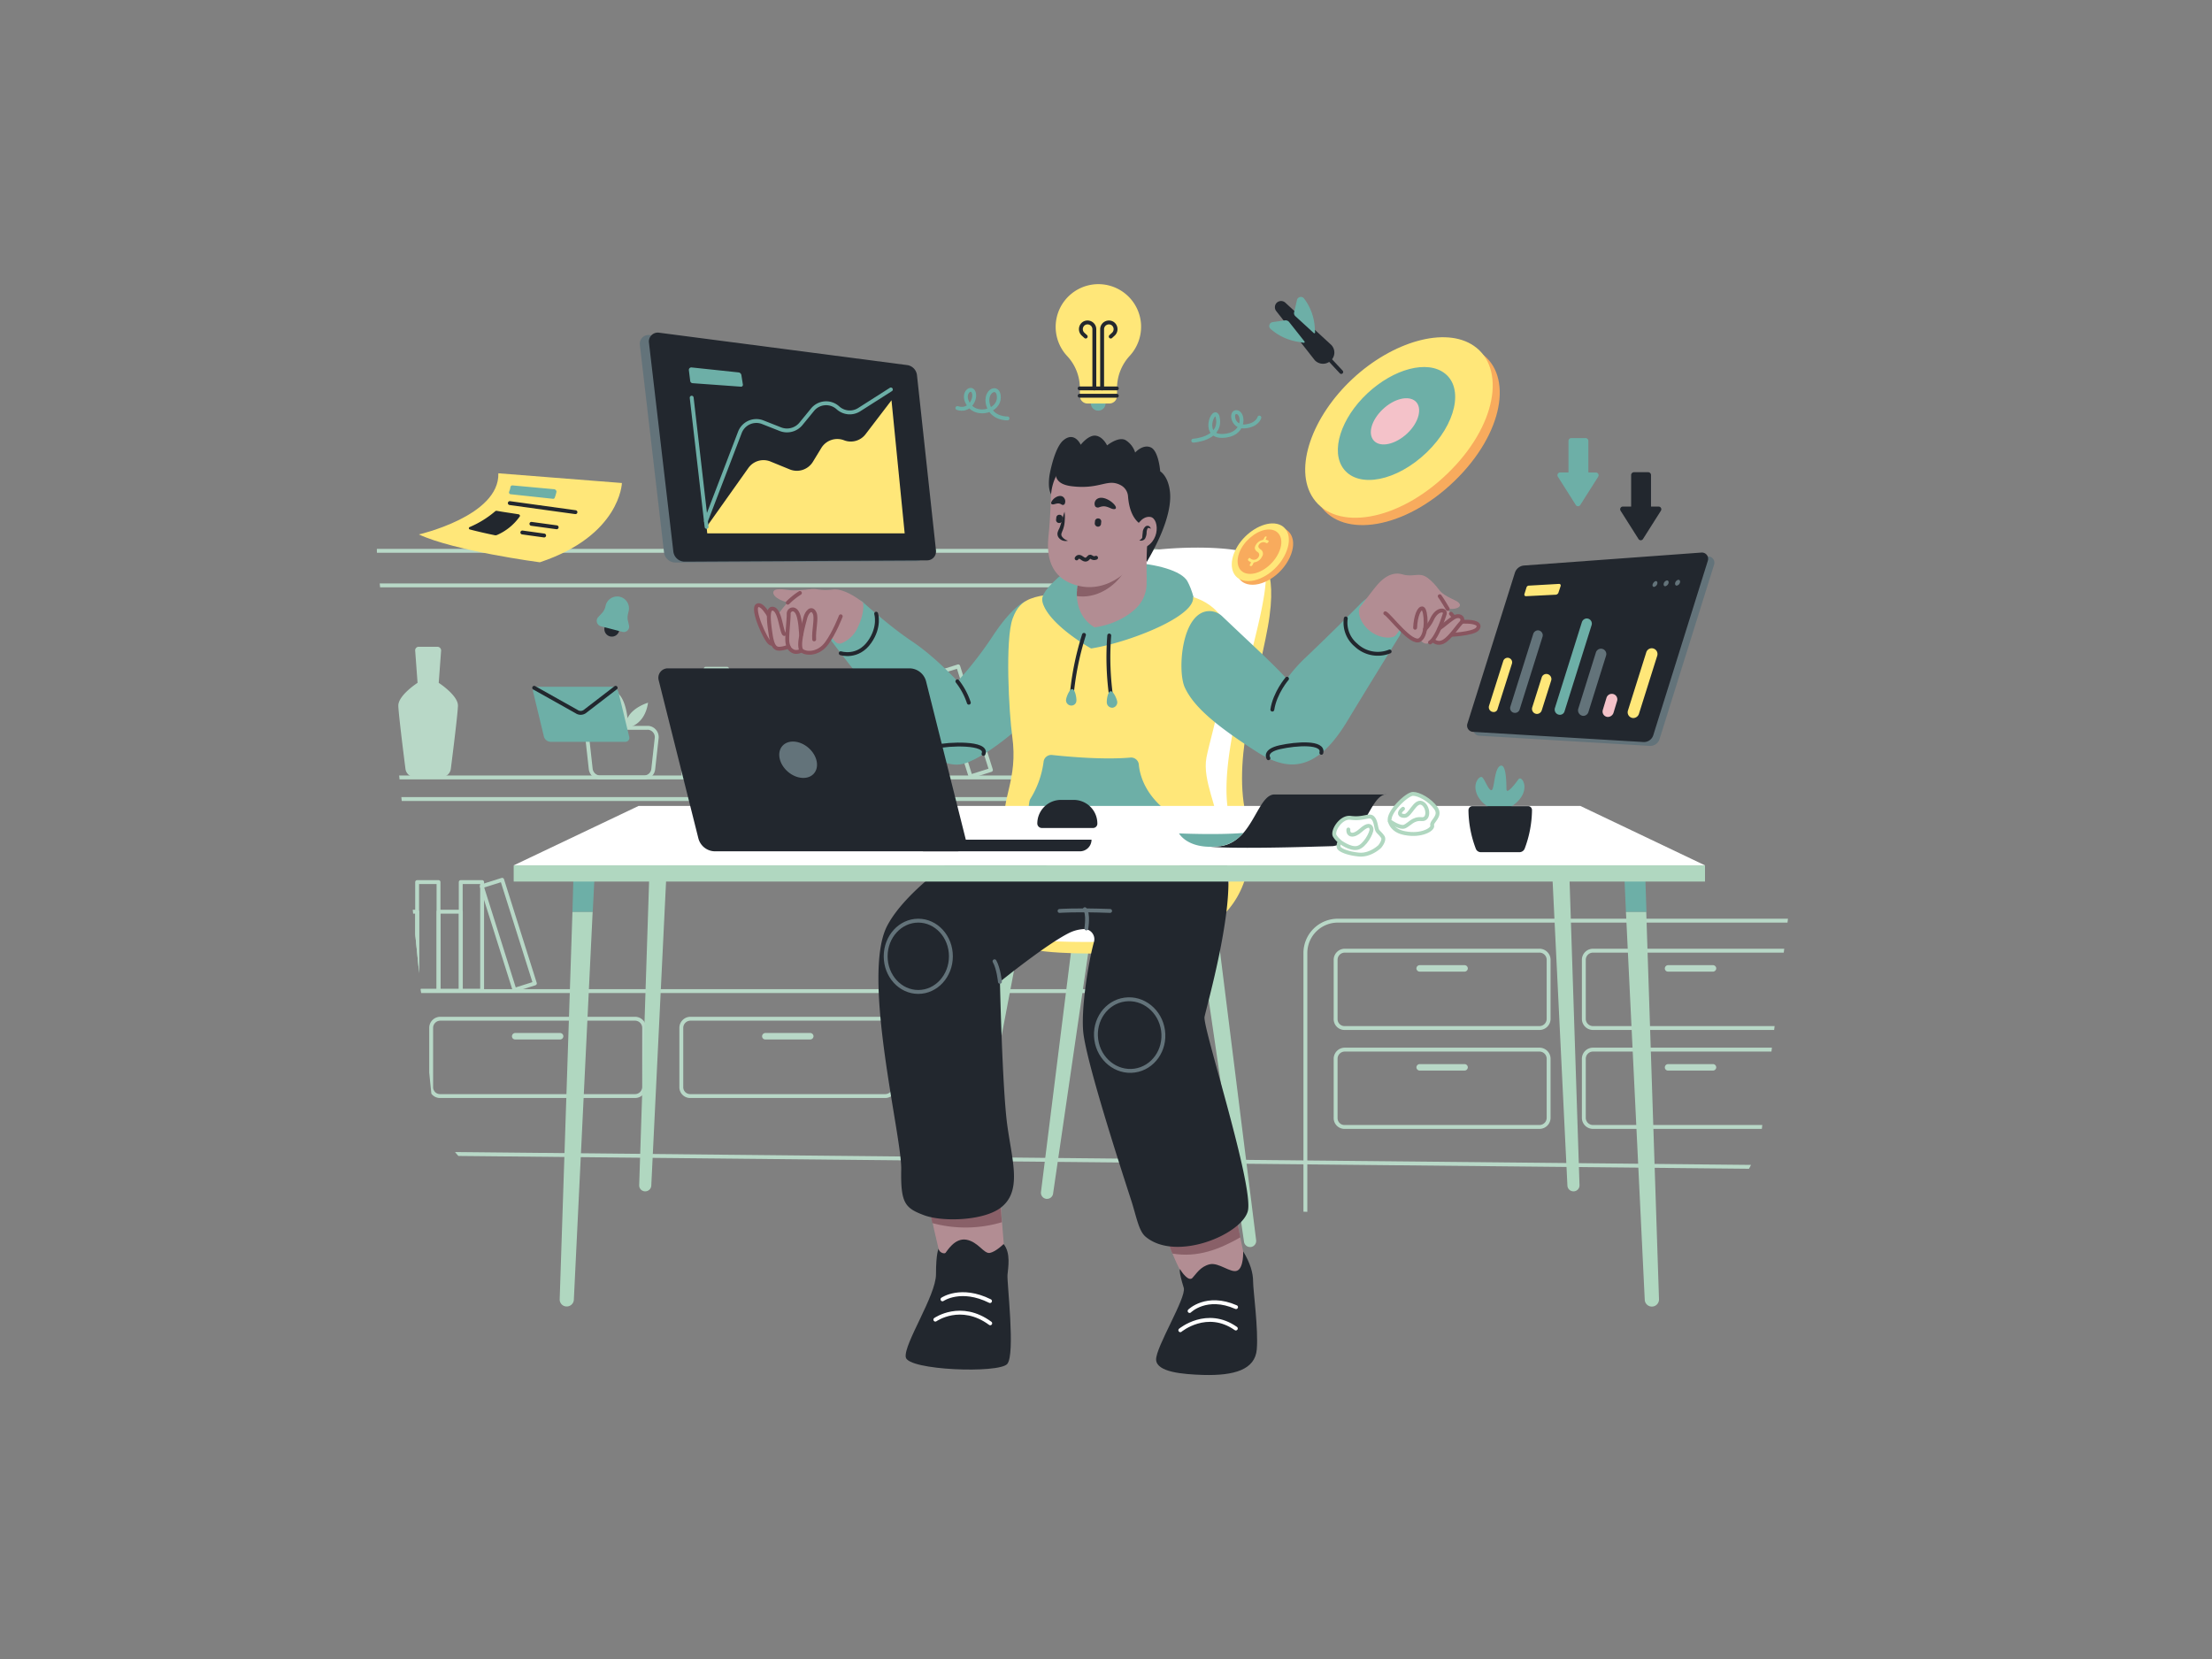 <svg id="illustration" xmlns="http://www.w3.org/2000/svg" xmlns:xlink="http://www.w3.org/1999/xlink" viewBox="0 0 1024 768"><rect x="0" y="0" width="1024" height="768" fill="#808080" stroke="none"/><defs><style>.cls-1,.cls-12,.cls-13,.cls-14,.cls-16,.cls-17,.cls-20,.cls-3,.cls-5{fill:none;}.cls-2{clip-path:url(#clip-path);}.cls-3,.cls-5{stroke:#b8d8c7;}.cls-12,.cls-13,.cls-14,.cls-16,.cls-17,.cls-20,.cls-22,.cls-3,.cls-5{stroke-linecap:round;stroke-linejoin:round;}.cls-12,.cls-13,.cls-16,.cls-17,.cls-20,.cls-22,.cls-3{stroke-width:1.8px;}.cls-4{fill:#b8d8c7;}.cls-5{stroke-width:1.8px;}.cls-6{fill:#b0d7c0;}.cls-7{fill:#ffe779;}.cls-22,.cls-8{fill:#fff;}.cls-9{fill:#b28d93;}.cls-10{fill:#896068;}.cls-11{fill:#22272e;}.cls-12{stroke:#fff;}.cls-13,.cls-14{stroke:#63737a;}.cls-14{stroke-width:1.8px;}.cls-15{fill:#6dafa7;}.cls-16{stroke:#22272e;}.cls-17{stroke:#89555f;}.cls-18{fill:#63737a;}.cls-19{fill:#f4c2c9;}.cls-20{stroke:#6dafa7;}.cls-21{fill:#f8ab5d;}.cls-22{stroke:#b0d7c0;}</style><clipPath id="clip-path"><path class="cls-1" d="M766.3,565.6l-520-14.9a48.07,48.07,0,0,1-46.5-43.3l-25.1-248a48.17,48.17,0,0,1,43.11-52.76c1.36-.14,2.72-.22,4.09-.24l578.8-8a48.19,48.19,0,0,1,48.5,54.1L815.5,523.4A48.28,48.28,0,0,1,766.3,565.6Z"/></clipPath></defs><title>dash Day Night</title><g class="cls-2"><path class="cls-3" d="M619.3,691.9h415.5a15,15,0,0,0,15-15V441.2a15,15,0,0,0-15-15H619.3a15,15,0,0,0-15,15V676.8A15.07,15.07,0,0,0,619.3,691.9Z"/><path class="cls-3" d="M114.7,629.3H533.8a15,15,0,0,0,15-15V270a15,15,0,0,0-15-15H114.7a15,15,0,0,0-15,15h0V614.3A15,15,0,0,0,114.7,629.3Z"/><path class="cls-3" d="M277.8,359.9h20.3a4.32,4.32,0,0,0,4.3-3.8l1.6-14.4a4.33,4.33,0,0,0-3.83-4.77,3.71,3.71,0,0,0-.47,0H276.2a4.34,4.34,0,0,0-4.32,4.36,3.31,3.31,0,0,0,0,.44l1.6,14.4A4.49,4.49,0,0,0,277.8,359.9Z"/><path class="cls-4" d="M290.4,336.9s8-.8,9.6-11.6c0,0-7.2,2.1-9.5,7.2,0,0-1-11.4-6.4-12.5,0,0-2.4,8.5,1.4,12.7,0,0-2.9-4.8-10.3-4.7a13.59,13.59,0,0,0,9.2,8.8"/><path class="cls-3" d="M622.5,475.9h90.2a4.24,4.24,0,0,0,4.2-4.2V444.3a4.24,4.24,0,0,0-4.2-4.2H622.5a4.24,4.24,0,0,0-4.2,4.2v27.4a4.1,4.1,0,0,0,4,4.2Z"/><path class="cls-4" d="M657.2,449.8H678a1.54,1.54,0,0,0,1.5-1.5h0a1.54,1.54,0,0,0-1.5-1.5H657.2a1.54,1.54,0,0,0-1.5,1.5h0A1.54,1.54,0,0,0,657.2,449.8Z"/><path class="cls-3" d="M622.5,521.7h90.2a4.24,4.24,0,0,0,4.2-4.2V490.1a4.24,4.24,0,0,0-4.2-4.2H622.5a4.24,4.24,0,0,0-4.2,4.2v27.4a4.1,4.1,0,0,0,4,4.2Z"/><path class="cls-4" d="M657.2,495.6H678a1.54,1.54,0,0,0,1.5-1.5h0a1.54,1.54,0,0,0-1.5-1.5H657.2a1.54,1.54,0,0,0-1.5,1.5h0A1.54,1.54,0,0,0,657.2,495.6Z"/><path class="cls-3" d="M203.8,507.4H294a4.24,4.24,0,0,0,4.2-4.2V475.8a4.24,4.24,0,0,0-4.2-4.2H203.8a4.24,4.24,0,0,0-4.2,4.2v27.4a4.1,4.1,0,0,0,4,4.2Z"/><path class="cls-4" d="M238.5,481.2h20.8a1.54,1.54,0,0,0,1.5-1.5h0a1.54,1.54,0,0,0-1.5-1.5H238.5a1.54,1.54,0,0,0-1.5,1.5h0a1.47,1.47,0,0,0,1.44,1.5Z"/><path class="cls-3" d="M319.6,507.4h90.2a4.24,4.24,0,0,0,4.2-4.2V475.8a4.24,4.24,0,0,0-4.2-4.2H319.6a4.24,4.24,0,0,0-4.2,4.2v27.4a4.1,4.1,0,0,0,4,4.2Z"/><path class="cls-4" d="M354.3,481.2h20.8a1.54,1.54,0,0,0,1.5-1.5h0a1.54,1.54,0,0,0-1.5-1.5H354.3a1.54,1.54,0,0,0-1.5,1.5h0a1.47,1.47,0,0,0,1.44,1.5Z"/><path class="cls-3" d="M737.4,475.9h90.2a4.24,4.24,0,0,0,4.2-4.2V444.3a4.24,4.24,0,0,0-4.2-4.2H737.4a4.24,4.24,0,0,0-4.2,4.2v27.4A4.24,4.24,0,0,0,737.4,475.9Z"/><path class="cls-4" d="M772.2,449.8H793a1.54,1.54,0,0,0,1.5-1.5h0a1.54,1.54,0,0,0-1.5-1.5H772.2a1.54,1.54,0,0,0-1.5,1.5h0a1.47,1.47,0,0,0,1.44,1.5Z"/><path class="cls-3" d="M737.4,521.7h90.2a4.24,4.24,0,0,0,4.2-4.2V490.1a4.24,4.24,0,0,0-4.2-4.2H737.4a4.24,4.24,0,0,0-4.2,4.2v27.4A4.24,4.24,0,0,0,737.4,521.7Z"/><path class="cls-4" d="M772.2,495.6H793a1.54,1.54,0,0,0,1.5-1.5h0a1.54,1.54,0,0,0-1.5-1.5H772.2a1.54,1.54,0,0,0-1.5,1.5h0a1.47,1.47,0,0,0,1.44,1.5Z"/><path class="cls-3" d="M72.4,359.9h455a4.65,4.65,0,0,0,4.6-4.6V275.6a4.65,4.65,0,0,0-4.6-4.6H72.4a4.65,4.65,0,0,0-4.6,4.6v79.7A4.65,4.65,0,0,0,72.4,359.9Z"/><path class="cls-3" d="M72.4,458.8h455a4.65,4.65,0,0,0,4.6-4.6V374.5a4.65,4.65,0,0,0-4.6-4.6H72.4a4.65,4.65,0,0,0-4.6,4.6v79.7A4.65,4.65,0,0,0,72.4,458.8Z"/><rect class="cls-3" x="491.48" y="309.6" width="9.9" height="50.3"/><rect class="cls-3" x="481.24" y="323.21" width="10.3" height="36.6"/><rect class="cls-3" x="193.1" y="408.34" width="9.9" height="50.3"/><rect class="cls-3" x="182.86" y="422.05" width="10.3" height="36.6"/><rect class="cls-3" x="213.29" y="408.34" width="9.9" height="50.3"/><rect class="cls-5" x="230.36" y="407.61" width="9.9" height="50.3" transform="translate(-119.36 90.91) rotate(-17.52)"/><rect class="cls-3" x="203.04" y="422.05" width="10.3" height="36.6"/><rect class="cls-3" x="326.68" y="309.6" width="9.9" height="50.3"/><rect class="cls-3" x="316.43" y="323.21" width="10.3" height="36.6"/><rect class="cls-3" x="424.4" y="309.6" width="9.9" height="50.3"/><rect class="cls-5" x="441.49" y="308.8" width="9.9" height="50.3" transform="translate(-79.82 149.89) rotate(-17.52)"/><rect class="cls-3" x="414.16" y="323.21" width="10.3" height="36.6"/><path class="cls-4" d="M193.3,316.1l-1.1-14.9a1.64,1.64,0,0,1,1.49-1.79h8.81a1.7,1.7,0,0,1,1.7,1.72v.08l-1.1,14.9s9,5.8,8.9,10.6c-.1,3.7-2.3,21.4-3.3,29.2a4.32,4.32,0,0,1-4.3,3.8H192a4.32,4.32,0,0,1-4.3-3.8c-1-7.8-3.2-25.5-3.3-29.2C184.3,321.9,193.3,316.1,193.3,316.1Z"/><line class="cls-3" x1="854.3" y1="540.6" x2="-102.9" y2="531.1"/></g><path class="cls-6" d="M501.4,396,481.9,551.8a2.84,2.84,0,0,0,2.46,3.18l.34,0h0a2.8,2.8,0,0,0,2.8-2.4l22.3-152.7Z"/><path class="cls-6" d="M562,418.3l19.5,155.8a2.84,2.84,0,0,1-2.46,3.18l-.34,0h0a2.8,2.8,0,0,1-2.8-2.4L553.6,422.2Z"/><path class="cls-6" d="M467.4,412.2,441.2,567a2.86,2.86,0,0,0,2.36,3.27l.34,0h0a2.8,2.8,0,0,0,2.9-2.3l28.9-151.6Z"/><path class="cls-6" d="M540.8,396.7,555.2,553a2.83,2.83,0,0,0,3.09,2.55l.31,0h0a2.78,2.78,0,0,0,2.2-2.9l-10.9-154Z"/><path class="cls-7" d="M582.5,257.6c-10.9-1.8-47,124.6-47,124.6h34.7s-17,20.3-17.6,22.2-6.8,27.6-6.8,27.6c41.5-13.2,32.3-49.9,32.3-49.9-8.9-27.5,3.5-62.7,8.8-91.8S582.5,257.6,582.5,257.6Z"/><path class="cls-7" d="M453.9,425.3s.9,13.7,36.6,15.7,81.7-1.5,87.7-42C578.3,399,461.1,413.9,453.9,425.3Z"/><path class="cls-8" d="M569.4,379.4c-9.7-35.4,27.8-114.5,13.2-121.9-15-7.5-72.6-4.4-88.1,9-14.5,12.6-21.1,106-21.9,117.8a4.83,4.83,0,0,0-.1,1.2c0,7-1,18.8-6.1,22.5-9.9,7.2-26.2,18.1,5,26.1,0,0,13.5,3.1,52,1.5,52.1-2.2,46.9-34.3,46.8-53.5A5.62,5.62,0,0,0,569.4,379.4Z"/><path class="cls-9" d="M430.2,559s4.4,21,5.4,22.7,8.5,5.4,18.7,2.4,10.5-6.8,10.5-6.8-2-24.1-2-26.8S428.5,543,430.2,559Z"/><path class="cls-10" d="M463.8,565.8c-.5-6.6-1.1-13.9-1.1-15.3,0-2.7-34.3-7.5-32.6,8.5,0,0,.7,3.2,1.5,7.2A58.73,58.73,0,0,0,463.8,565.8Z"/><path class="cls-11" d="M434.5,578.1s-1.2,1.9-1.2,11.8-15,32.3-14,38.4,43.2,7.6,47,3.1-.2-37.7.1-41.2,1.6-10.1-1.8-14.3c0,0-3.5,3.5-6.3,4.1s-5.4-5.1-10.9-6.1-9.1,5.5-9.7,6.1S434.7,579.8,434.5,578.1Z"/><path class="cls-12" d="M436.3,601.5s8.5-5.9,22,.8"/><path class="cls-12" d="M433,610.9s11.8-8.3,25.4,1.7"/><path class="cls-9" d="M538.9,570.4s6.8,19,10.5,22.4,13.6,3.7,20.4,0,6.5-9.3,6.5-9.3-5.9-31.1-7.2-31.9S538.9,561.3,538.9,570.4Z"/><path class="cls-10" d="M538.9,570.4s1.7,4.7,3.8,9.9c11.6,2,21.7-1.9,31.5-7.5-1.8-9.1-4.3-20.7-5.1-21.2C567.7,550.7,538.9,561.3,538.9,570.4Z"/><path class="cls-11" d="M546.3,587.5s-.9.3,1.7,8.7c1.3,4.5-13.1,27.6-12.8,33.3s12.3,6.7,21.8,7c14.5.4,24-2.5,24.8-11.8s-1.7-27.4-1.7-31.4-1.3-8.6-4.6-14c0,0,.3,7.5-2.7,8.9s-8.6-4-12.9-2.9-6.1,4.4-7.9,6.3S546.8,588.6,546.3,587.5Z"/><path class="cls-12" d="M550.7,606.9s7.8-7.8,21.5-1.8"/><path class="cls-12" d="M546.4,615.8s12.3-10.2,25.7-.8"/><path class="cls-11" d="M468.7,380.1s-45.9,25.3-58,48.5,6.8,97.1,6.5,112.7,1.7,17.9,10.4,21.2,27.6,2.6,35.5-3.3c10.2-7.6,5.5-21.5,3.2-38.3s-3.4-66.4-3.4-66.4,21.6-17.5,32.2-22.7a17.49,17.49,0,0,1,6.5-1.7,4.7,4.7,0,0,1,5,4.38,4.92,4.92,0,0,1-.18,1.62c-2.6,9.2-6.3,32.3-4.8,42.9,1.4,9.9,8.3,34.4,21.8,75.9,2.7,8.2,3.6,14.8,6.9,17.6,13.9,11.7,44.1-.8,47.3-11.7,1.3-4.5-2-19.8-6.3-36.5-6.1-23.9-14.3-50.7-13.7-53.6,1-4.9,13.9-49.9,10.5-70.1C559.9,351.7,522,371.4,468.7,380.1Z"/><ellipse class="cls-13" cx="425.1" cy="442.7" rx="15.1" ry="16.5"/><ellipse class="cls-14" cx="522.95" cy="479.17" rx="15.6" ry="16.6" transform="translate(-60.4 75.71) rotate(-7.83)"/><path class="cls-13" d="M462.9,454.5s-.6-6.2-2.5-9.5"/><path class="cls-13" d="M502.9,429.8s1.1-6.9-.7-8.9"/><path class="cls-13" d="M490.5,421.7s7.4-.6,23.4,0"/><path class="cls-15" d="M474.6,278.4s-5.8,2.1-14.8,15.7a171.63,171.63,0,0,1-16.5,21.3s-10.3-11.3-21.1-18.5-23.1-18.5-23.1-18.5S391,274,385.9,280s-2.5,14.7-2.5,14.7,12.1,16.4,29.9,37.8c11.6,14,23.4,24,33.3,20.9,13.2-4.1,39.2-27.7,43.7-37.1S491.4,275,474.6,278.4Z"/><path class="cls-16" d="M443.2,315.4a33,33,0,0,1,5.3,9.9"/><path class="cls-9" d="M399.5,278.9s-8-6.6-13.7-6c-7.4.8-7.3-.9-12,.1-2.2.5-6.2,2.1-10.4,7.3a64.89,64.89,0,0,0-5.7,7.9s-4.4-9.4-7.1-7.9,3.7,15.9,5.9,17.4,8.7-1.1,11,0,8.5-.9,8.5-.9l8.5-2.1,2.2,2.4a2.64,2.64,0,0,0,2.8.7,14.08,14.08,0,0,0,7.6-7.4C400.6,283.1,399.5,278.9,399.5,278.9Z"/><path class="cls-17" d="M357.7,288.2s-4.4-9.4-7.1-7.9,3.7,15.9,5.9,17.4,8.7-1.1,11,0"/><path class="cls-9" d="M389.2,285.3s-2.9,7.6-6.5,12.5-9,5.1-11.4,3.5.8-12.6,1.5-15.3,2.9-5.2,4.3-2.2c1.1,2.3-.5,7.8-.2,12.2"/><path class="cls-9" d="M372.6,300.4s-3.1,1.9-4.9,1.3-2.9-1.9-3.2-4.6.7-10.8.6-12.9,3.2-3.8,4.6,1,.7,9,1.6,10"/><path class="cls-9" d="M365.8,299a14.27,14.27,0,0,1-4.7,1.4c-2.4.2-3.5-1.4-4.3-6.3-.9-5.9-1.6-11.9.5-12.2s3.2,2.9,4,6.2,1.3,5.4,1.8,5.5"/><path class="cls-9" d="M374.8,272.9s-5.7.4-7.8.4-7.6-1.4-8.8.3,2.2,4.8,8.3,5.6S378.5,275.2,374.8,272.9Z"/><path class="cls-16" d="M389.2,302.4s7.9,2.6,13.4-5.3c4.9-7,3-13,3-13"/><path class="cls-16" d="M430.6,349.4s-1.9-2.3,3-3.7,24-2.2,21.7,3.3"/><path class="cls-17" d="M389.2,285.3s-2.9,7.6-6.5,12.5-9,5.1-11.4,3.5.8-12.6,1.5-15.3,2.9-5.2,4.3-2.2c1.1,2.3-.5,7.8-.2,12.2"/><path class="cls-17" d="M370.7,301.3a4.58,4.58,0,0,1-3,.4c-1.8-.6-2.9-1.9-3.2-4.6s.7-10.8.6-12.9,3.2-3.8,4.6,1c1,3.6.9,6.7,1.2,8.6"/><path class="cls-17" d="M365,299.3a11.46,11.46,0,0,1-3.9,1c-2.4.2-3.5-1.4-4.3-6.3-.9-5.9-1.6-11.9.5-12.2s3.2,2.9,4,6.2,1.3,5.4,1.8,5.5"/><path class="cls-17" d="M364.7,279a33.18,33.18,0,0,1,5.6-4.5"/><path class="cls-11" d="M485.6,225.1a24.39,24.39,0,0,1,.3-5.4c.8-4.2,2.9-13,6.4-15.9,5.2-4.3,8,2.1,8,2.1s3.6-4.7,7-4.2,5.2,4.5,5.2,4.5,5.5-4.5,8.8-2.3a10.34,10.34,0,0,1,4.2,5.6s3.5-4,7.2-2.4,4.4,11.1,4.4,11.1,3.7,2.1,4.5,9.4c.9,7.8-2.9,19.3-10.7,32.5,0,0-16.1-29-26.3-33.1s-10.1,3.5-13.3,3.7C488.5,230.8,486.1,230.5,485.6,225.1Z"/><path class="cls-15" d="M487.6,279.2s-12.5,1.5,2.1-11.7c12.6-11.4,54.6-8.2,60,1.6,4,7.3,9.1,26.8-7.9,38.5S495.2,306.9,487.6,279.2Z"/><path class="cls-7" d="M511.6,275.5s11.7-.5,21.5-.9,24.1-.2,32,10.6c9.1,12.3-4.6,54.7-6.6,65.5s5.7,23.8,5.3,32.7c-.2,5.1-6.6,18.5-35,21-32.1,2.9-60.4-3.7-63.5-22.2-2.1-12.4,6.1-21.1,3.3-41.3-1.5-10.6-3.4-44.9.2-54.6S478.4,273.4,511.6,275.5Z"/><path class="cls-9" d="M499.6,265.7s-1.4,11.1-2,14,1,11.1,12.6,11c12.5-.1,20.3-10.1,20.6-14.1s-.7-23.3,1-29.7-14.3-2.7-21.2,1.3S498.9,262.4,499.6,265.7Z"/><path class="cls-10" d="M520.3,264.8c-6.5,1.5-14.5,7.1-21.4,6-.2,1.7-.5,3.5-.7,5.1C507.4,277.4,516.1,271.6,520.3,264.8Z"/><path class="cls-15" d="M498.6,273.2s-1.6,11.5,8.1,17.2c0,0,11.2-1,19.4-9a15.94,15.94,0,0,0,4.7-11.5V269s15.7.2,20.2,4.9c8.6,9-26.7,23.3-45.9,26.3,0,0-17.8-9.9-22-20S497.2,273.6,498.6,273.2Z"/><path class="cls-16" d="M501.8,293.9a133.08,133.08,0,0,0-5.8,29.3"/><path class="cls-15" d="M498.3,324.4c.1-1.3-.6-5.3-1.9-5.4s-2.8,3.7-2.9,5a2.44,2.44,0,0,0,2.2,2.6,2.3,2.3,0,0,0,2.58-2A1.36,1.36,0,0,0,498.3,324.4Z"/><path class="cls-16" d="M513.5,294.2a130.93,130.93,0,0,0,1.1,29.8"/><path class="cls-15" d="M517.2,324.8c-.2-1.3-1.8-5-3.1-4.8s-1.9,4.2-1.7,5.5a2.49,2.49,0,0,0,2.8,2.1A2.53,2.53,0,0,0,517.2,324.8Z"/><path class="cls-15" d="M477,369.8a43.05,43.05,0,0,0,6.1-17.1,3.57,3.57,0,0,1,3.9-3.2c7.4.8,23.9,2.3,36.3,1.2a3.6,3.6,0,0,1,3.9,3.25V354c.4,4.3,2.3,11.6,9.7,18.7a3.09,3.09,0,0,1,1.1,2,69.64,69.64,0,0,1,1.3,14.9c-.4,6.9-46.8,11.6-62.8-2.6a3.76,3.76,0,0,1-1.2-2.8c.1-2.7.5-8.3,1.2-12.9A4.22,4.22,0,0,1,477,369.8Z"/><path class="cls-9" d="M486.5,229.8s-.2,9.8-1.1,18.2,0,19.6,13.5,23.1,26.6-6.7,31.5-20.1,5.1-31.5-12.1-38.6S487.3,214.2,486.5,229.8Z"/><path class="cls-11" d="M536.8,238.4c-1.3,6.3-2.2,9.7-2.2,9.7l-4.2-4.4s-7.2-1-8.2-13.9a6.35,6.35,0,0,0-3.4-5.2c-5.9-3.1-9,1.5-20.5.7-3.9-.3-9.9-.9-9.7-6.9.5-15.6,24.6-14.4,36-7.3S538.1,232.2,536.8,238.4Z"/><path class="cls-9" d="M525.6,244.6s2.6-5.9,6.9-5.3c4.6.6,5,14.4-6.9,15.2"/><path class="cls-11" d="M492.8,236.9a18.74,18.74,0,0,1,.1,4.1,14,14,0,0,1-.8,4.1c-.1.3-.3.7-.4,1s-.2.5-.3.8a1.88,1.88,0,0,0,.1,1.3,5.1,5.1,0,0,0,2.9,2.1,4.11,4.11,0,0,1-2.2,0,3.7,3.7,0,0,1-2-1.3,2.73,2.73,0,0,1-.6-1.2,2.85,2.85,0,0,1,0-1.3,9,9,0,0,1,.8-1.9C491.4,242.1,491.9,239.5,492.8,236.9Z"/><path class="cls-16" d="M498.4,258.5s.7-1.5,2.4-.2,2.4.8,3.3-.3,1.3,1,3.3.2"/><path class="cls-11" d="M507,234.4a2.68,2.68,0,0,1,1.18-3.6l.22-.1c2-.9,5.3.6,7.2,2.6s.9,3-1.4,2-3.3-1.2-5.3-.5A1.57,1.57,0,0,1,507,234.4Z"/><path class="cls-11" d="M492.8,233.4a2.66,2.66,0,0,0-.7-3.4c-1.4-1-3.7,0-4.9,1.6-1.1,1.4-.6,2.2.9,1.8s2.1-.6,3.4.2A1,1,0,0,0,492.8,233.4Z"/><path class="cls-11" d="M532.8,244.8a3.1,3.1,0,0,0-1.1-.4.45.45,0,0,0-.5.3,4.8,4.8,0,0,0-.4,1.9,6.37,6.37,0,0,1-.7,2.7,2,2,0,0,1-1.3.9,1.66,1.66,0,0,1-.7.1c-.2,0-.5-.1-.7-.1.8-.5,1.4-1,1.4-1.5s.1-1.3.2-2.2a3.9,3.9,0,0,1,1.2-2.7,1.52,1.52,0,0,1,.9-.4,2,2,0,0,1,.9.2A2.79,2.79,0,0,1,532.8,244.8Z"/><path class="cls-11" d="M490.2,242.1h0a1.4,1.4,0,0,0,1.59-1.18s0-.08,0-.12l.1-.9a1.4,1.4,0,0,0-1.18-1.59h-.12a1.4,1.4,0,0,0-1.59,1.18s0,.08,0,.12l-.1.9a1.38,1.38,0,0,0,1.14,1.58Z"/><path class="cls-11" d="M508.1,243.8h0a1.4,1.4,0,0,0,1.59-1.18s0-.08,0-.12l.1-.9a1.4,1.4,0,0,0-1.18-1.59h-.12a1.4,1.4,0,0,0-1.59,1.18s0,.08,0,.12l-.1.9A1.52,1.52,0,0,0,508.1,243.8Z"/><path class="cls-15" d="M559.7,282.9a8.62,8.62,0,0,1,6.2,2.5c2,1.9,6.2,5.9,14.4,13.6,13.2,12.5,15,14.9,15,14.9s11.6,9.1,12.8,20.4-6.4,26.5-26.2,13.8-29.4-21.2-33.4-29.8C544.9,310.6,547,283.2,559.7,282.9Z"/><path class="cls-15" d="M589.4,324.8a69.47,69.47,0,0,1,14.9-20.3c10.4-9.9,22.7-22.1,25-24.5s7.9-7.9,15.5-2,3.2,16.2,3.2,16.2-13.3,21.4-24.3,39.6-22.2,24.2-36.4,17.3S589.4,324.8,589.4,324.8Z"/><path class="cls-9" d="M629.3,281.5s5.7-7.7,8-10.4,6.5-6.8,12-5.2,8.4-1.8,12.6,2.6S669,281,671.7,284s2,3.8,6.3,3.7,7.8.9,6,3.3-13.5,3-15.1,2.8-9.1.8-11-.1-1.6-.1-3.2-1-5.7-2.9-5.7-2.9a21.25,21.25,0,0,1-3,4.4c-1.7,1.8-9.1,1.5-13.9-4.1C628,285.3,629.3,281.5,629.3,281.5Z"/><path class="cls-17" d="M671.7,284.1c2.7,3,2,3.8,6.3,3.7s7.8.9,6,3.3-13.5,3-15.1,2.8"/><path class="cls-9" d="M655.1,290.6c.2-5.3,1.9-9.5,3.5-8.9s2.5,11.9-1.3,14.5-14-11.4-16-12.3"/><path class="cls-9" d="M656.8,295.3s2.1,4.1,5.2,2.1,6.2-11.2,6.8-13.2-3.2-2.8-5.7,2.1-4.3,5.6-4.3,5.6"/><path class="cls-9" d="M662.8,295.7a4,4,0,0,0,4.5,1.8c3.1-.8,7.1-7,9-9s-.5-4.6-3.8-2.2-5.7,4.7-7.3,5.2"/><path class="cls-9" d="M660.5,267.4s2.4,1.2,5.5,5.4,9.1,4.8,9.8,7-5.6,3.1-10.6.7S658.3,267.9,660.5,267.4Z"/><path class="cls-16" d="M623,286.3a13.47,13.47,0,0,0,4.7,12.3,14.67,14.67,0,0,0,15.6,3"/><path class="cls-16" d="M587.2,351s-2.3-3.4,5.3-5.1,20.5-2.6,19.2,2.6"/><path class="cls-17" d="M655.1,290.6c.2-5.3,1.9-9.5,3.5-8.9s2.5,11.9-1.3,14.5-14-11.4-16-12.3"/><path class="cls-17" d="M662,297.4c3.1-1.9,6.2-11.2,6.8-13.2s-3.2-2.8-5.7,2.1a17.23,17.23,0,0,1-3.4,5"/><path class="cls-17" d="M663.6,296.6a3.81,3.81,0,0,0,3.7.8c3.1-.8,7.1-7,9-9s-.5-4.6-3.8-2.2c-2.6,1.8-4.6,3.7-6.1,4.6"/><path class="cls-17" d="M670.2,281.9s-2.7-4.6-3.7-5.9"/><path class="cls-16" d="M595.8,314.2s-5.6,6.5-6.8,14.3"/><path class="cls-15" d="M289.4,343.4H254.8a3.31,3.31,0,0,1-3-2.4l-5-20.7A1.86,1.86,0,0,1,248,318a1.93,1.93,0,0,1,.67-.08h34.6a3.31,3.31,0,0,1,3,2.4l5,20.7a1.86,1.86,0,0,1-1.23,2.32A1.93,1.93,0,0,1,289.4,343.4Z"/><path class="cls-16" d="M247.3,318.4l19.6,11a3.31,3.31,0,0,0,3.8,0l14.3-11"/><path class="cls-18" d="M763.6,345.3l-78.8-4.7a2.9,2.9,0,0,1-2.74-3.05,2.69,2.69,0,0,1,.14-.75l22-69.9a4.86,4.86,0,0,1,4.1-3.3l82.2-6a2.9,2.9,0,0,1,3.14,2.64,3,3,0,0,1-.14,1.16L768.3,342A4.53,4.53,0,0,1,763.6,345.3Z"/><path class="cls-11" d="M760.7,343.5l-78.8-4.7a2.9,2.9,0,0,1-2.74-3.05,2.69,2.69,0,0,1,.14-.75l22-69.9a4.86,4.86,0,0,1,4.1-3.3l82.2-6a2.9,2.9,0,0,1,3.14,2.64,3,3,0,0,1-.14,1.16l-25.2,80.6A4.53,4.53,0,0,1,760.7,343.5Z"/><path class="cls-7" d="M720.3,275.3l-13.9.7a.7.7,0,0,1-.73-.67.85.85,0,0,1,0-.23l1-3.2a1.17,1.17,0,0,1,1.1-.8l14-.8a.7.7,0,0,1,.73.67.85.85,0,0,1,0,.23l-1.1,3.3A1.54,1.54,0,0,1,720.3,275.3Z"/><path class="cls-7" d="M691.3,329.6h0a2.18,2.18,0,0,1-2.08-2.29,1.81,1.81,0,0,1,.08-.51l6.6-20.8a2.13,2.13,0,0,1,2-1.5h0a2.12,2.12,0,0,1,2.12,2.1,2.06,2.06,0,0,1-.12.7l-6.6,20.8A1.8,1.8,0,0,1,691.3,329.6Z"/><path class="cls-18" d="M701.2,330h0a2.18,2.18,0,0,1-2.12-2.24,2.14,2.14,0,0,1,.12-.66l10.6-33.7a2.38,2.38,0,0,1,2.1-1.6h0a2.29,2.29,0,0,1,2.29,2.27,2.18,2.18,0,0,1-.09.63l-10.6,33.7A2.22,2.22,0,0,1,701.2,330Z"/><path class="cls-7" d="M711.4,330.5h0a2.34,2.34,0,0,1-2.19-2.48,2.27,2.27,0,0,1,.09-.52l4.4-13.9a2.24,2.24,0,0,1,2.2-1.6h0a2.37,2.37,0,0,1,2.29,2.43,2.82,2.82,0,0,1-.09.57l-4.4,13.9A2.37,2.37,0,0,1,711.4,330.5Z"/><path class="cls-15" d="M722,330.9h0a2.42,2.42,0,0,1-2.29-2.56,2.54,2.54,0,0,1,.09-.54L732.3,288a2.47,2.47,0,0,1,2.2-1.7h0a2.38,2.38,0,0,1,2.3,3.1l-12.5,39.8A2.23,2.23,0,0,1,722,330.9Z"/><path class="cls-18" d="M732.9,331.4h0a2.58,2.58,0,0,1-2.37-2.77,3,3,0,0,1,.07-.43l8.2-26.2a2.46,2.46,0,0,1,2.3-1.7h0a2.48,2.48,0,0,1,2.51,2.43,2.52,2.52,0,0,1-.11.77l-8.2,26.2A2.49,2.49,0,0,1,732.9,331.4Z"/><path class="cls-19" d="M744.3,331.9h0a2.51,2.51,0,0,1-2.42-2.61,2.63,2.63,0,0,1,.12-.69l1.7-5.6a2.57,2.57,0,0,1,2.5-1.8h0a2.55,2.55,0,0,1,2.51,2.59,2.45,2.45,0,0,1-.11.71l-1.7,5.6A2.81,2.81,0,0,1,744.3,331.9Z"/><path class="cls-7" d="M756,332.4h0a2.67,2.67,0,0,1-2.5-2.83,2.84,2.84,0,0,1,.1-.57l8.5-27a2.66,2.66,0,0,1,2.5-1.9h0a2.67,2.67,0,0,1,2.7,2.64,2.78,2.78,0,0,1-.1.76l-8.5,27A2.8,2.8,0,0,1,756,332.4Z"/><path class="cls-18" d="M767.2,270.3c.2-.7-.1-1.3-.6-1.3s-1.2.6-1.5,1.4.1,1.3.6,1.3A2.08,2.08,0,0,0,767.2,270.3Z"/><path class="cls-18" d="M772.4,270c.2-.7-.1-1.3-.7-1.3a1.92,1.92,0,0,0-1.5,1.4c-.2.7.1,1.3.7,1.3A2.08,2.08,0,0,0,772.4,270Z"/><path class="cls-18" d="M777.7,269.7c.2-.7-.1-1.3-.7-1.3a1.92,1.92,0,0,0-1.5,1.4c-.2.7.1,1.3.7,1.3A1.92,1.92,0,0,0,777.7,269.7Z"/><path class="cls-20" d="M466.4,193.7s-7.2.3-9-6.3,5-9.6,5-3.4-9.7,8.9-13.7,3.7.7-9.2,2-6.2-1.8,9.3-7.5,7.4"/><path class="cls-20" d="M552.4,204s12.3-.7,11.5-9.6-8.8,7.6,1.9,7.4,10.1-10.3,6.9-11-2.4,7.1,3.5,6.6,6.8-4.1,6.8-4.1"/><path class="cls-15" d="M511.8,186.7a3.4,3.4,0,1,0-3.4,3.4h0a3.37,3.37,0,0,0,3.4-3.34Z"/><path class="cls-7" d="M528.2,149.8a19.93,19.93,0,0,1-5.2,14.9,22.18,22.18,0,0,0-5.9,15.1v3.5a3.54,3.54,0,0,1-3.5,3.5H503.4a3.54,3.54,0,0,1-3.5-3.5v-3.5a21.81,21.81,0,0,0-5.9-15,19.78,19.78,0,1,1,34.2-15Z"/><line class="cls-16" x1="499.8" y1="179.8" x2="517" y2="179.8"/><line class="cls-16" x1="499.8" y1="183.2" x2="517" y2="183.2"/><path class="cls-16" d="M506.6,179.8V152.4a3.15,3.15,0,0,0-4.9-2.6h0a3.17,3.17,0,0,0-.74,4.41,3.42,3.42,0,0,0,.44.49l1.2,1.1"/><path class="cls-16" d="M510.2,179.8V152.4a3.15,3.15,0,0,1,4.9-2.6h0a3.17,3.17,0,0,1,.74,4.41,3.42,3.42,0,0,1-.44.49l-1.2,1.1"/><path class="cls-18" d="M428.2,255.3l-8.8-80.6a5.41,5.41,0,0,0-4.6-4.7L300.7,155.1a4.06,4.06,0,0,0-4.5,3.57,3.62,3.62,0,0,0,0,.93l11.2,96.1a5.31,5.31,0,0,0,5.3,4.7l111.4-.6a4,4,0,0,0,4.13-3.87A3.33,3.33,0,0,0,428.2,255.3Z"/><path class="cls-11" d="M433.3,254.9l-8.8-81.2a5.3,5.3,0,0,0-4.6-4.7L305,154a4.13,4.13,0,0,0-4.59,3.61,3.79,3.79,0,0,0,0,.89l11.3,96.8A5.31,5.31,0,0,0,317,260l112.3-.6a4.08,4.08,0,0,0,4-4.14C433.32,255.14,433.31,255,433.3,254.9Z"/><path class="cls-7" d="M418.8,246.9H327.4l-.3-3,19.3-27.2a8.57,8.57,0,0,1,10.4-3l8.8,3.6a8.72,8.72,0,0,0,10.7-3.5l3.9-6.4a8.66,8.66,0,0,1,10.5-3.6,8.59,8.59,0,0,0,10-2.8l12-15.7Z"/><line class="cls-20" x1="327.1" y1="243.9" x2="320.2" y2="184.1"/><path class="cls-20" d="M326.8,241.2l15.7-41A8.14,8.14,0,0,1,353,195.42l.21.08,8.1,3.2a8.37,8.37,0,0,0,9.4-2.4l5.4-6.6a8.12,8.12,0,0,1,11.43-1.21l.37.31h0a8.13,8.13,0,0,0,9.9.8l14.6-9.3"/><path class="cls-15" d="M319.5,176.2l-.6-4.8a1.16,1.16,0,0,1,1-1.3h.3l21.7,2.3a1.49,1.49,0,0,1,1.3,1.2l.7,4.4a.86.86,0,0,1-.69,1,.81.81,0,0,1-.31,0l-22.1-1.6a1.23,1.23,0,0,1-1.3-1.16Z"/><path class="cls-21" d="M673.4,222.6c-23.1,22.4-51.8,26.8-62.2,11.4-9.2-13.6-.5-37.8,18.3-55.3,18.5-17.2,42.9-24.3,56.1-15.2C700.5,173.7,696.1,200.6,673.4,222.6Z"/><path class="cls-7" d="M670.1,219.2c-23.1,22.4-51.8,26.8-62.2,11.4-9.2-13.6-.5-37.8,18.3-55.3,18.5-17.2,42.9-24.3,56.1-15.2C697.3,170.4,692.8,197.3,670.1,219.2Z"/><path class="cls-15" d="M660.4,209.5c-13.9,13.3-31.3,16.6-38.3,7.7-6.4-8.2-1.3-23.7,10.9-35.1s27.8-15.6,35.9-9.2C677.6,179.7,674.1,196.3,660.4,209.5Z"/><path class="cls-19" d="M651.5,200.6c-5.5,5.2-12.5,6.7-15.5,3.4s-1-9.7,4.2-14.6,11.9-6.5,15.1-3.6S657,195.4,651.5,200.6Z"/><path class="cls-11" d="M616,167h0a5.22,5.22,0,0,1-7.38-.28l0,0L590.8,144a2.91,2.91,0,0,1,.3-3.9h0a2.91,2.91,0,0,1,3.9,0l21.2,19.5a5.05,5.05,0,0,1,.07,7.14A3.31,3.31,0,0,1,616,167Z"/><path class="cls-15" d="M594.9,148.3l-5.7.8a1.84,1.84,0,0,0-1.62,2,1.81,1.81,0,0,0,.62,1.18h0a25.17,25.17,0,0,0,12.4,5.9l2.9.5a.39.39,0,0,0,.46-.31.38.38,0,0,0-.06-.29l-7.2-9.1A2.11,2.11,0,0,0,594.9,148.3Z"/><path class="cls-15" d="M599.1,144.5l1.3-5.6a1.86,1.86,0,0,1,3.3-.7h0a24.67,24.67,0,0,1,4.9,12.8l.2,2.9c0,.3-.4.5-.6.3l-8.5-7.8A1.87,1.87,0,0,1,599.1,144.5Z"/><line class="cls-16" x1="615.2" y1="166.1" x2="620.9" y2="172.2"/><path class="cls-15" d="M735.3,218.7V204.1a1.32,1.32,0,0,0-1.3-1.3h-6.6a1.32,1.32,0,0,0-1.3,1.3v14.6h-3.8A1.25,1.25,0,0,0,721,220a1.15,1.15,0,0,0,.17.65l8.3,13.1a1.22,1.22,0,0,0,1.67.43,1.18,1.18,0,0,0,.43-.43l8.3-13.1a1.27,1.27,0,0,0-.45-1.73,1.31,1.31,0,0,0-.65-.17Z"/><path class="cls-11" d="M764.3,234.5V219.9a1.32,1.32,0,0,0-1.3-1.3h-6.6a1.32,1.32,0,0,0-1.3,1.3v14.6h-3.8a1.25,1.25,0,0,0-1.27,1.25,1.15,1.15,0,0,0,.17.65l8.3,13.1a1.22,1.22,0,0,0,1.67.43,1.18,1.18,0,0,0,.43-.43l8.3-13.1a1.27,1.27,0,0,0-.45-1.73,1.31,1.31,0,0,0-.65-.17Z"/><path class="cls-11" d="M286.6,292.1a3.46,3.46,0,1,0-4.21,2.5h0a3.44,3.44,0,0,0,4.19-2.45Z"/><path class="cls-15" d="M290.8,283.9l.2-.9a5.51,5.51,0,0,0-3.9-6.7h0a5.51,5.51,0,0,0-6.7,3.9l-.2.9a7.19,7.19,0,0,1-1.5,2.7c-.6.6-1.2,1.3-1.8,1.9a2.58,2.58,0,0,0,.2,3.64,2.61,2.61,0,0,0,1,.56l5,1.3,5,1.3a2.52,2.52,0,0,0,3.08-1.79,2.61,2.61,0,0,0,0-1.21c-.2-.9-.4-1.8-.6-2.6A7.79,7.79,0,0,1,290.8,283.9Z"/><path class="cls-7" d="M193.9,247.4s37.4-8.5,36.8-28.3l57.2,4.5s-.7,24.3-38,36.7C249.8,260.3,210.1,255,193.9,247.4Z"/><line class="cls-16" x1="241.8" y1="246.5" x2="251.9" y2="247.9"/><line class="cls-16" x1="246" y1="242.5" x2="257.7" y2="244.1"/><path class="cls-16" d="M236,232.9s25.8,3.6,30.4,4.2"/><path class="cls-11" d="M240.6,239.1a25.08,25.08,0,0,1-10.6,8.6,2,2,0,0,1-.8.1c-3.9-.8-7.9-1.7-11.7-2.7a.58.58,0,0,1-.44-.69.57.57,0,0,1,.34-.41,45.32,45.32,0,0,0,11.7-7.2,1,1,0,0,1,1-.3c2.1.4,5.7.9,10.1,1.6C240.6,238.3,240.9,238.8,240.6,239.1Z"/><path class="cls-15" d="M257.6,227.7a18.18,18.18,0,0,1-.8,2.7.76.76,0,0,1-.9.5l-19.5-2.1a.86.86,0,0,1-.77-.94.77.77,0,0,1,.07-.26,8,8,0,0,0,.6-2.2,1,1,0,0,1,.9-.7l19.6,1.8C257.3,226.8,257.7,227.2,257.6,227.7Z"/><path class="cls-21" d="M597.1,258c-3.9,8.5-13.3,14.1-19.7,12.4-5.6-1.5-6.7-8.2-3.1-14.8,3.4-6.4,10.5-11.4,16.5-11.6C597.5,243.9,600.8,250,597.1,258Z"/><path class="cls-7" d="M595.1,256.3c-3.9,8.5-13.3,14.1-19.7,12.4-5.6-1.5-6.7-8.2-3.1-14.8,3.4-6.4,10.5-11.4,16.5-11.6C595.6,242.1,598.8,248.2,595.1,256.3Z"/><path class="cls-21" d="M591.9,256c-3,6.3-9.9,10.6-14.8,9.5-4.4-1-5.4-6.1-2.6-11.4,2.7-5,8.3-9,12.9-9C592.5,245.1,594.8,249.9,591.9,256Z"/><path class="cls-7" d="M578.6,261.4l.4-.7c.1-.3.1-.5-.1-.6a2.29,2.29,0,0,1-1.1-.7c-.1-.1-.1-.4.1-.7l.1-.1c.2-.3.6-.4.7-.2a2.48,2.48,0,0,0,3.51,0,2.45,2.45,0,0,0,.49-.7,1.55,1.55,0,0,0-.49-2.14l-.11-.06c-1.1-.8-1.6-1.7-.8-3.1a4.73,4.73,0,0,1,3.1-2.4.74.74,0,0,0,.6-.5l.4-.7a.86.86,0,0,1,.7-.5h0c.2,0,.3.2.2.5l-.3.6c-.1.3-.1.5.2.5a3.09,3.09,0,0,1,1,.4c.2.1.1.4-.1.7l-.1.1a.71.71,0,0,1-.8.3,2.44,2.44,0,0,0-3.5.9c-.4.8-.1,1.3.8,2a2.32,2.32,0,0,1,.85,3.17,1.14,1.14,0,0,1-.15.23,4.57,4.57,0,0,1-3.4,2.6.74.74,0,0,0-.6.5l-.4.8a1,1,0,0,1-.7.5h0C578.5,261.9,578.4,261.7,578.6,261.4Z"/><polygon class="cls-15" points="275.3 404.4 265.5 404.4 265 422.2 274.4 422.2 275.3 404.4"/><path class="cls-6" d="M265,422.2l-5.9,179.2a3.24,3.24,0,0,0,3,3.4h.25a3.28,3.28,0,0,0,3.3-3.1l8.7-179.5Z"/><polygon class="cls-15" points="761.6 404.4 751.9 404.4 752.7 422.2 762.2 422.2 761.6 404.4"/><path class="cls-6" d="M752.7,422.2l8.7,179.5a3.3,3.3,0,1,0,6.6-.3l-5.9-179.2Z"/><path class="cls-6" d="M301.4,380.1l-5.5,168.5a2.76,2.76,0,0,0,2.62,2.9h.18a2.78,2.78,0,0,0,2.8-2.7l8.2-168.7Z"/><path class="cls-6" d="M725.7,380.1l5.5,168.5a2.76,2.76,0,0,1-2.62,2.9h-.18a2.78,2.78,0,0,1-2.8-2.7l-8.2-168.7Z"/><polygon class="cls-8" points="789.3 400.6 237.8 400.6 295.6 373.1 731.6 373.1 789.3 400.6"/><rect class="cls-6" x="237.8" y="400.6" width="551.5" height="7.5"/><path class="cls-15" d="M689.8,374s-4.7-2.3-6.3-6.9,1.2-7.7,2.4-7.4,3,6.1,4.5,6.1,1.2-10.2,4.2-11.3,2.7,10.1,2.8,11c.2,2.3,4.1-2.7,5.5-4.7,1.7-2.5,7.2,6.5-4.3,13.2A25,25,0,0,1,689.8,374Z"/><path class="cls-11" d="M709.2,375.1v.4a52,52,0,0,1-3.4,17.4h0a2.62,2.62,0,0,1-2.3,1.6h-18a2.46,2.46,0,0,1-2.3-1.6h0a51.56,51.56,0,0,1-3.4-17.4v-.4a1.84,1.84,0,0,1,1.78-1.9H707.3a1.78,1.78,0,0,1,1.9,1.65A1,1,0,0,1,709.2,375.1Z"/><path class="cls-11" d="M641.6,367.7c-7.8.8-9.8,21.9-24.6,24,0,0-2.7.1-7.1.2-12.7.4-38.9,1-49.5.1a39.33,39.33,0,0,0,4.6-.3c4.6-.6,7.9-3.1,10.6-6.1,6-7,8.7-17.3,14-17.8h52Z"/><path class="cls-15" d="M575.5,385.6a16.6,16.6,0,0,1-10.6,6.1,39.33,39.33,0,0,1-4.6.3c-11.2,0-14.5-6.2-14.5-6.2S563.7,386.6,575.5,385.6Z"/><path class="cls-11" d="M499.9,394.1H427.3v-5.4h78a5.38,5.38,0,0,1-5.36,5.4Z"/><path class="cls-11" d="M442.9,394.1H331a8,8,0,0,1-7.7-6l-18.4-73.3a4.36,4.36,0,0,1,3.19-5.27,3.83,3.83,0,0,1,1-.13H421a8,8,0,0,1,7.7,6l18.4,73.3A4.31,4.31,0,0,1,444,394,4.25,4.25,0,0,1,442.9,394.1Z"/><ellipse class="cls-18" cx="369.48" cy="351.71" rx="7.3" ry="9.7" transform="translate(-138.4 399.37) rotate(-48.95)"/><path class="cls-11" d="M506,383.3H482.3a2.11,2.11,0,0,1-2.1-2.1h0a10.94,10.94,0,0,1,10.9-10.9h6A10.94,10.94,0,0,1,508,381.2h0a2,2,0,0,1-1.9,2.1Z"/><path class="cls-22" d="M650.4,385.7c-2.2-.4-5.8-1.5-7-5.5s7.9-12.7,10.7-12.7,7.9,2.8,10.6,6.6-2.3,6.2-1.7,8S658,387.2,650.4,385.7Z"/><path class="cls-22" d="M643.4,380.2s4.7,3.4,6.9,2.4,3.9-3.8,7.8-3.4,3.1-6.4,0-7.5-5.3,5.9-7.8,6-3.1-1.5-.8-3.3"/><path class="cls-22" d="M638.7,391.9s2.5-2.9,1.4-4.5-2-2.1-2.5-3c-.7-1.4-.6-4.4-2.2-5.9s-4.2.9-10.2.1c-4.6-.6-8.8,6.5-7.2,8.5a9.67,9.67,0,0,0,2.2,2.4s-.9,1.8-.4,2.9,4,2.7,9.3,3.2S638.7,391.9,638.7,391.9Z"/><path class="cls-22" d="M620.2,389.6s4.8,3.7,8.2,2.9,6.7-7,6.5-8.7-1.6-2.5-5,.6-6,2.3-5.7-.4"/></svg>